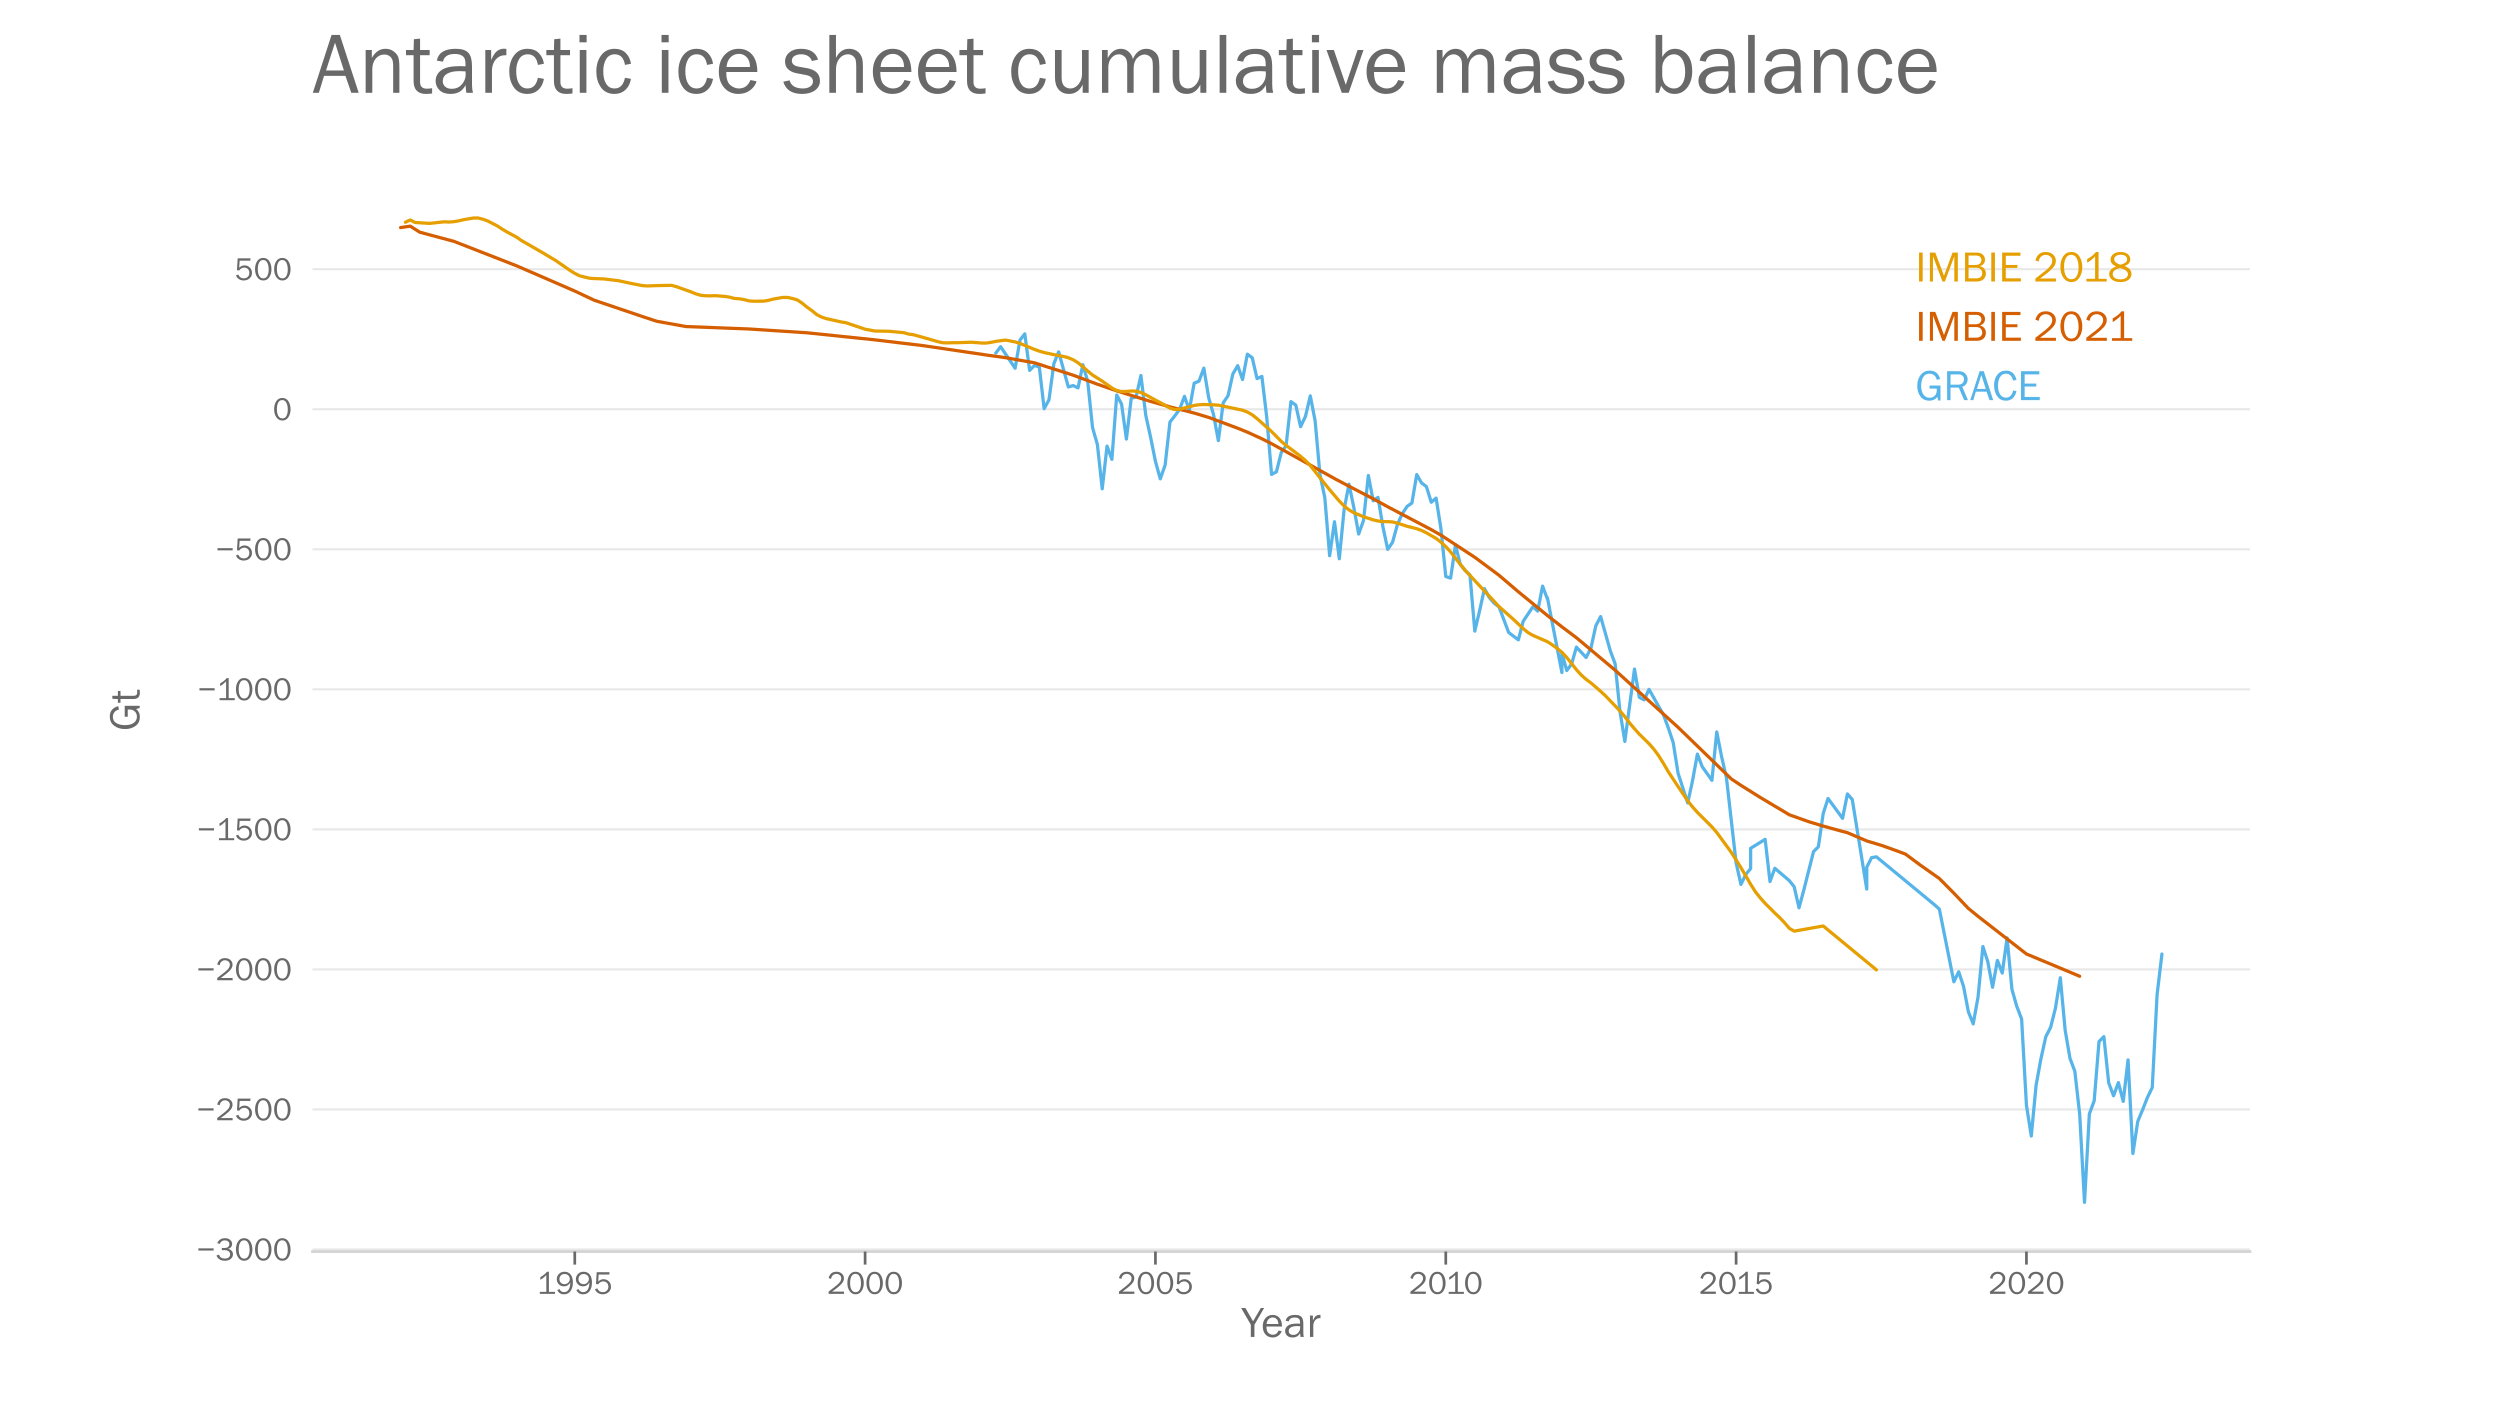 <?xml version="1.0" encoding="utf-8" standalone="no"?>
<!DOCTYPE svg PUBLIC "-//W3C//DTD SVG 1.1//EN"
  "http://www.w3.org/Graphics/SVG/1.1/DTD/svg11.dtd">
<!-- Created with matplotlib (https://matplotlib.org/) -->
<svg height="648pt" version="1.1" viewBox="0 0 1152 648" width="1152pt" xmlns="http://www.w3.org/2000/svg" xmlns:xlink="http://www.w3.org/1999/xlink">
 <defs>
  <style type="text/css">*{stroke-linecap:butt;stroke-linejoin:round;}</style>
 </defs>
 <g id="figure_1">
  <g id="patch_1">
   <path d="M 0 648 
L 1152 648 
L 1152 0 
L 0 0 
z
" style="fill:#ffffff;"/>
  </g>
  <g id="axes_1">
   <g id="patch_2">
    <path d="M 144 576.72 
L 1036.8 576.72 
L 1036.8 77.76 
L 144 77.76 
z
" style="fill:none;"/>
   </g>
   <g id="patch_3">
    <path d="M 144 576.72 
L 1036.8 576.72 
" style="fill:none;stroke:#d3d3d3;stroke-linecap:square;stroke-linejoin:miter;stroke-width:1.25;"/>
   </g>
   <g id="matplotlib.axis_1">
    <g id="xtick_1">
     <g id="line2d_1">
      <defs>
       <path d="M 0 0 
L 0 6 
" id="mff2b1c8577" style="stroke:#696969;stroke-width:1.25;"/>
      </defs>
      <g>
       <use style="fill:#696969;stroke:#696969;stroke-width:1.25;" x="264.854" xlink:href="#mff2b1c8577" y="576.72"/>
      </g>
     </g>
     <g id="text_1">
      <!-- 1995 -->
      <g style="fill:#696969;" transform="translate(247.364 596.218)scale(0.15 -0.15)">
       <defs>
        <path d="M 55.859 6.203 
L 55.859 0 
L 9.188 0 
L 9.188 6.203 
L 29.203 6.203 
L 29.203 57.672 
Q 20.359 48.438 10.844 43.266 
L 10.844 51.656 
Q 23.969 58.547 31.203 68.016 
L 37.156 68.016 
L 37.156 6.203 
z
" id="FranklinGothic-Book-49"/>
        <path d="M 5.719 12.156 
L 12.406 14.594 
Q 16.547 5.375 26.375 5.375 
Q 35.891 5.375 40.703 13.375 
Q 45.516 21.391 45.656 35.109 
Q 39.109 23.094 25.984 23.094 
Q 16.703 23.094 10.406 29.422 
Q 4.109 35.75 4.109 45.062 
Q 4.109 54.547 10.719 61.281 
Q 17.328 68.016 27.594 68.016 
Q 40.141 68.016 46.828 59.203 
Q 53.516 50.391 53.516 34.969 
Q 53.516 18.75 46.438 8.719 
Q 39.359 -1.312 26.266 -1.312 
Q 10.984 -1.312 5.719 12.156 
z
M 27.828 29.781 
Q 34.719 29.781 39.375 34.594 
Q 44.047 39.406 44.047 45.844 
Q 44.047 52.094 39.625 56.578 
Q 35.203 61.078 27.984 61.078 
Q 20.656 61.078 16.406 56.469 
Q 12.156 51.859 12.156 45.219 
Q 12.156 38.094 16.859 33.938 
Q 21.578 29.781 27.828 29.781 
z
" id="FranklinGothic-Book-57"/>
        <path d="M 48.875 66.656 
L 48.188 59.469 
L 15.438 59.469 
L 14.016 37.844 
Q 21.438 45.125 30.328 45.125 
Q 39.703 45.125 46.516 38.625 
Q 53.328 32.125 53.328 22.016 
Q 53.328 11.766 45.922 5.219 
Q 38.531 -1.312 27.828 -1.312 
Q 19.438 -1.312 12.891 3.078 
Q 6.344 7.469 4.297 14.453 
L 11.422 16.891 
Q 15.828 5.281 27.938 5.281 
Q 35.891 5.281 40.578 9.984 
Q 45.266 14.703 45.266 22.016 
Q 45.266 29.688 40.625 33.984 
Q 35.984 38.281 29.5 38.281 
Q 20.016 38.281 13.812 29.203 
L 7.234 30.609 
L 9.375 66.656 
z
" id="FranklinGothic-Book-53"/>
       </defs>
       <use xlink:href="#FranklinGothic-Book-49"/>
       <use x="57.268" xlink:href="#FranklinGothic-Book-57"/>
       <use x="115.91" xlink:href="#FranklinGothic-Book-57"/>
       <use x="174.553" xlink:href="#FranklinGothic-Book-53"/>
      </g>
     </g>
    </g>
    <g id="xtick_2">
     <g id="line2d_2">
      <g>
       <use style="fill:#696969;stroke:#696969;stroke-width:1.25;" x="398.64" xlink:href="#mff2b1c8577" y="576.72"/>
      </g>
     </g>
     <g id="text_2">
      <!-- 2000 -->
      <g style="fill:#696969;" transform="translate(381.048 596.218)scale(0.15 -0.15)">
       <defs>
        <path d="M 52.484 6.938 
L 52.484 0 
L 5.172 0 
L 5.172 6.938 
Q 33.203 27.938 38.594 34.594 
Q 44 41.266 44 47.797 
Q 44 53.906 39.453 57.656 
Q 34.906 61.422 29 61.422 
Q 22.906 61.422 18.219 57.297 
Q 13.531 53.172 12.938 46.094 
L 5.172 48.438 
Q 10.062 68.016 29.109 68.016 
Q 39.406 68.016 45.844 62.156 
Q 52.297 56.297 52.297 47.859 
Q 52.297 42.047 49.234 36.672 
Q 46.188 31.297 37.688 23.828 
Q 29.203 16.359 15.719 6.938 
z
" id="FranklinGothic-Book-50"/>
        <path d="M 29.391 -1.312 
Q 17.875 -1.312 10.984 8.672 
Q 4.109 18.656 4.109 33.453 
Q 4.109 48 10.641 58 
Q 17.188 68.016 29.156 68.016 
Q 41.656 68.016 48.125 57.562 
Q 54.594 47.125 54.594 33.062 
Q 54.594 19.281 47.953 8.984 
Q 41.312 -1.312 29.391 -1.312 
z
M 29.438 5.219 
Q 37.891 5.219 41.938 12.859 
Q 46 20.516 46 32.078 
Q 46 44.734 41.844 53.125 
Q 37.703 61.531 29.047 61.531 
Q 20.703 61.531 16.625 53.859 
Q 12.547 46.188 12.547 33.688 
Q 12.547 20.703 16.844 12.953 
Q 21.141 5.219 29.438 5.219 
z
" id="FranklinGothic-Book-48"/>
       </defs>
       <use xlink:href="#FranklinGothic-Book-50"/>
       <use x="58.643" xlink:href="#FranklinGothic-Book-48"/>
       <use x="117.285" xlink:href="#FranklinGothic-Book-48"/>
       <use x="175.928" xlink:href="#FranklinGothic-Book-48"/>
      </g>
     </g>
    </g>
    <g id="xtick_3">
     <g id="line2d_3">
      <g>
       <use style="fill:#696969;stroke:#696969;stroke-width:1.25;" x="532.426" xlink:href="#mff2b1c8577" y="576.72"/>
      </g>
     </g>
     <g id="text_3">
      <!-- 2005 -->
      <g style="fill:#696969;" transform="translate(514.834 596.218)scale(0.15 -0.15)">
       <use xlink:href="#FranklinGothic-Book-50"/>
       <use x="58.643" xlink:href="#FranklinGothic-Book-48"/>
       <use x="117.285" xlink:href="#FranklinGothic-Book-48"/>
       <use x="175.928" xlink:href="#FranklinGothic-Book-53"/>
      </g>
     </g>
    </g>
    <g id="xtick_4">
     <g id="line2d_4">
      <g>
       <use style="fill:#696969;stroke:#696969;stroke-width:1.25;" x="666.212" xlink:href="#mff2b1c8577" y="576.72"/>
      </g>
     </g>
     <g id="text_4">
      <!-- 2010 -->
      <g style="fill:#696969;" transform="translate(649.145 596.218)scale(0.15 -0.15)">
       <use xlink:href="#FranklinGothic-Book-50"/>
       <use x="58.643" xlink:href="#FranklinGothic-Book-48"/>
       <use x="113.535" xlink:href="#FranklinGothic-Book-49"/>
       <use x="168.928" xlink:href="#FranklinGothic-Book-48"/>
      </g>
     </g>
    </g>
    <g id="xtick_5">
     <g id="line2d_5">
      <g>
       <use style="fill:#696969;stroke:#696969;stroke-width:1.25;" x="799.998" xlink:href="#mff2b1c8577" y="576.72"/>
      </g>
     </g>
     <g id="text_5">
      <!-- 2015 -->
      <g style="fill:#696969;" transform="translate(782.791 596.218)scale(0.15 -0.15)">
       <use xlink:href="#FranklinGothic-Book-50"/>
       <use x="58.643" xlink:href="#FranklinGothic-Book-48"/>
       <use x="113.535" xlink:href="#FranklinGothic-Book-49"/>
       <use x="170.803" xlink:href="#FranklinGothic-Book-53"/>
      </g>
     </g>
    </g>
    <g id="xtick_6">
     <g id="line2d_6">
      <g>
       <use style="fill:#696969;stroke:#696969;stroke-width:1.25;" x="933.785" xlink:href="#mff2b1c8577" y="576.72"/>
      </g>
     </g>
     <g id="text_6">
      <!-- 2020 -->
      <g style="fill:#696969;" transform="translate(916.192 596.218)scale(0.15 -0.15)">
       <use xlink:href="#FranklinGothic-Book-50"/>
       <use x="58.643" xlink:href="#FranklinGothic-Book-48"/>
       <use x="117.285" xlink:href="#FranklinGothic-Book-50"/>
       <use x="175.928" xlink:href="#FranklinGothic-Book-48"/>
      </g>
     </g>
    </g>
    <g id="text_7">
     <!-- Year -->
     <g style="fill:#696969;" transform="translate(572.109 616.048)scale(0.2 -0.2)">
      <defs>
       <path d="M 52 66.656 
L 29.688 28.031 
L 29.688 0 
L 21.344 0 
L 21.344 28.031 
L -0.984 66.656 
L 8.844 66.656 
L 26.562 35.984 
L 44.391 66.656 
z
" id="FranklinGothic-Book-89"/>
       <path d="M 40.234 14.703 
L 47.359 13.234 
Q 45.406 6.938 39.734 2.812 
Q 34.078 -1.312 26.422 -1.312 
Q 16.312 -1.312 10.062 5.781 
Q 3.812 12.891 3.812 24.422 
Q 3.812 36.188 10.297 43.438 
Q 16.797 50.688 26.609 50.688 
Q 36.281 50.688 42.156 44 
Q 48.047 37.312 48.188 23.969 
L 12.359 23.969 
Q 12.359 12.797 17.047 8.891 
Q 21.734 4.984 26.953 4.984 
Q 36.375 4.984 40.234 14.703 
z
M 39.797 29.688 
Q 39.703 33.844 38.422 37.062 
Q 37.156 40.281 34.125 42.547 
Q 31.109 44.828 26.859 44.828 
Q 21.141 44.828 17.156 40.719 
Q 13.188 36.625 12.703 29.688 
z
" id="FranklinGothic-Book-101"/>
       <path d="M 46.297 0 
L 38.672 0 
Q 38.234 2.344 37.797 8.891 
Q 32.719 -1.312 20.516 -1.312 
Q 12.203 -1.312 7.766 3.078 
Q 3.328 7.469 3.328 13.625 
Q 3.328 21.094 9.672 25.906 
Q 16.016 30.719 31.25 30.719 
Q 33.297 30.719 37.797 30.516 
Q 37.797 36.375 36.891 38.984 
Q 35.984 41.609 33.047 43.172 
Q 30.125 44.734 25.344 44.734 
Q 13.672 44.734 11.766 35.844 
L 4.688 37.062 
Q 7.281 50.688 26.469 50.688 
Q 36.672 50.688 40.938 46.172 
Q 45.219 41.656 45.219 30.516 
L 45.219 9.578 
Q 45.219 4.344 46.297 0 
z
M 37.797 24.656 
Q 33.109 24.953 30.672 24.953 
Q 21.578 24.953 16.547 21.969 
Q 11.531 19 11.531 13.281 
Q 11.531 9.672 14.234 7.125 
Q 16.938 4.594 22.078 4.594 
Q 29 4.594 33.469 9.625 
Q 37.938 14.656 37.938 21.438 
Q 37.938 22.797 37.797 24.656 
z
" id="FranklinGothic-Book-97"/>
       <path d="M 15.328 0 
L 7.672 0 
L 7.672 49.312 
L 14.406 49.312 
L 14.406 37.797 
Q 17.969 45.953 21.547 48.359 
Q 25.141 50.781 28.906 50.781 
Q 30.078 50.781 31.938 50.594 
L 31.938 43.266 
L 30.375 43.266 
Q 24.031 43.266 19.828 38.531 
Q 15.625 33.797 15.328 26.078 
z
" id="FranklinGothic-Book-114"/>
      </defs>
      <use xlink:href="#FranklinGothic-Book-89"/>
      <use x="45.025" xlink:href="#FranklinGothic-Book-101"/>
      <use x="97.076" xlink:href="#FranklinGothic-Book-97"/>
      <use x="149.957" xlink:href="#FranklinGothic-Book-114"/>
     </g>
    </g>
   </g>
   <g id="matplotlib.axis_2">
    <g id="ytick_1">
     <g id="line2d_7">
      <path clip-path="url(#p59e3074b7a)" d="M 144 575.762 
L 1036.8 575.762 
" style="fill:none;stroke:#d3d3d3;stroke-linecap:round;stroke-opacity:0.5;"/>
     </g>
     <g id="text_8">
      <!-- −3000 -->
      <g style="fill:#696969;" transform="translate(90.52 580.761)scale(0.15 -0.15)">
       <defs>
        <path d="M 6 36.766 
L 52.688 36.766 
L 52.688 30.031 
L 6 30.031 
z
" id="FranklinGothic-Book-8722"/>
        <path d="M 19.344 31.344 
L 19.344 37.984 
L 26.953 37.984 
Q 35.297 37.984 38.891 41.406 
Q 42.484 44.828 42.484 49.703 
Q 42.484 55.078 38.469 58.219 
Q 34.469 61.375 28.422 61.375 
Q 17.188 61.375 12.891 50.531 
L 5.375 52.688 
Q 11.812 68.016 29.203 68.016 
Q 38.969 68.016 44.969 62.812 
Q 50.984 57.625 50.984 50.297 
Q 50.984 44.625 47.359 40.406 
Q 43.75 36.188 38.094 35.109 
Q 44.438 34.188 49 29.781 
Q 53.562 25.391 53.562 18.406 
Q 53.562 10.062 46.766 4.375 
Q 39.984 -1.312 28.172 -1.312 
Q 18.797 -1.312 12.125 3.125 
Q 5.469 7.562 2.938 14.938 
L 10.688 17.531 
Q 14.203 5.469 28.031 5.469 
Q 37.016 5.469 40.938 9.297 
Q 44.875 13.141 44.875 18.453 
Q 44.875 24.219 40.156 27.781 
Q 35.453 31.344 26.953 31.344 
z
" id="FranklinGothic-Book-51"/>
       </defs>
       <use xlink:href="#FranklinGothic-Book-8722"/>
       <use x="58.643" xlink:href="#FranklinGothic-Book-51"/>
       <use x="117.285" xlink:href="#FranklinGothic-Book-48"/>
       <use x="175.928" xlink:href="#FranklinGothic-Book-48"/>
       <use x="234.57" xlink:href="#FranklinGothic-Book-48"/>
      </g>
     </g>
    </g>
    <g id="ytick_2">
     <g id="line2d_8">
      <path clip-path="url(#p59e3074b7a)" d="M 144 511.232 
L 1036.8 511.232 
" style="fill:none;stroke:#d3d3d3;stroke-linecap:round;stroke-opacity:0.5;"/>
     </g>
     <g id="text_9">
      <!-- −2500 -->
      <g style="fill:#696969;" transform="translate(90.52 516.231)scale(0.15 -0.15)">
       <use xlink:href="#FranklinGothic-Book-8722"/>
       <use x="58.643" xlink:href="#FranklinGothic-Book-50"/>
       <use x="117.285" xlink:href="#FranklinGothic-Book-53"/>
       <use x="175.928" xlink:href="#FranklinGothic-Book-48"/>
       <use x="234.57" xlink:href="#FranklinGothic-Book-48"/>
      </g>
     </g>
    </g>
    <g id="ytick_3">
     <g id="line2d_9">
      <path clip-path="url(#p59e3074b7a)" d="M 144 446.702 
L 1036.8 446.702 
" style="fill:none;stroke:#d3d3d3;stroke-linecap:round;stroke-opacity:0.5;"/>
     </g>
     <g id="text_10">
      <!-- −2000 -->
      <g style="fill:#696969;" transform="translate(90.52 451.701)scale(0.15 -0.15)">
       <use xlink:href="#FranklinGothic-Book-8722"/>
       <use x="58.643" xlink:href="#FranklinGothic-Book-50"/>
       <use x="117.285" xlink:href="#FranklinGothic-Book-48"/>
       <use x="175.928" xlink:href="#FranklinGothic-Book-48"/>
       <use x="234.57" xlink:href="#FranklinGothic-Book-48"/>
      </g>
     </g>
    </g>
    <g id="ytick_4">
     <g id="line2d_10">
      <path clip-path="url(#p59e3074b7a)" d="M 144 382.172 
L 1036.8 382.172 
" style="fill:none;stroke:#d3d3d3;stroke-linecap:round;stroke-opacity:0.5;"/>
     </g>
     <g id="text_11">
      <!-- −1500 -->
      <g style="fill:#696969;" transform="translate(90.726 387.171)scale(0.15 -0.15)">
       <use xlink:href="#FranklinGothic-Book-8722"/>
       <use x="58.643" xlink:href="#FranklinGothic-Book-49"/>
       <use x="115.91" xlink:href="#FranklinGothic-Book-53"/>
       <use x="174.553" xlink:href="#FranklinGothic-Book-48"/>
       <use x="233.195" xlink:href="#FranklinGothic-Book-48"/>
      </g>
     </g>
    </g>
    <g id="ytick_5">
     <g id="line2d_11">
      <path clip-path="url(#p59e3074b7a)" d="M 144 317.642 
L 1036.8 317.642 
" style="fill:none;stroke:#d3d3d3;stroke-linecap:round;stroke-opacity:0.5;"/>
     </g>
     <g id="text_12">
      <!-- −1000 -->
      <g style="fill:#696969;" transform="translate(91.007 322.641)scale(0.15 -0.15)">
       <use xlink:href="#FranklinGothic-Book-8722"/>
       <use x="58.643" xlink:href="#FranklinGothic-Book-49"/>
       <use x="114.035" xlink:href="#FranklinGothic-Book-48"/>
       <use x="172.678" xlink:href="#FranklinGothic-Book-48"/>
       <use x="231.32" xlink:href="#FranklinGothic-Book-48"/>
      </g>
     </g>
    </g>
    <g id="ytick_6">
     <g id="line2d_12">
      <path clip-path="url(#p59e3074b7a)" d="M 144 253.112 
L 1036.8 253.112 
" style="fill:none;stroke:#d3d3d3;stroke-linecap:round;stroke-opacity:0.5;"/>
     </g>
     <g id="text_13">
      <!-- −500 -->
      <g style="fill:#696969;" transform="translate(99.316 258.111)scale(0.15 -0.15)">
       <use xlink:href="#FranklinGothic-Book-8722"/>
       <use x="58.643" xlink:href="#FranklinGothic-Book-53"/>
       <use x="117.285" xlink:href="#FranklinGothic-Book-48"/>
       <use x="175.928" xlink:href="#FranklinGothic-Book-48"/>
      </g>
     </g>
    </g>
    <g id="ytick_7">
     <g id="line2d_13">
      <path clip-path="url(#p59e3074b7a)" d="M 144 188.582 
L 1036.8 188.582 
" style="fill:none;stroke:#d3d3d3;stroke-linecap:round;stroke-opacity:0.5;"/>
     </g>
     <g id="text_14">
      <!-- 0 -->
      <g style="fill:#696969;" transform="translate(125.704 193.581)scale(0.15 -0.15)">
       <use xlink:href="#FranklinGothic-Book-48"/>
      </g>
     </g>
    </g>
    <g id="ytick_8">
     <g id="line2d_14">
      <path clip-path="url(#p59e3074b7a)" d="M 144 124.052 
L 1036.8 124.052 
" style="fill:none;stroke:#d3d3d3;stroke-linecap:round;stroke-opacity:0.5;"/>
     </g>
     <g id="text_15">
      <!-- 500 -->
      <g style="fill:#696969;" transform="translate(108.112 129.051)scale(0.15 -0.15)">
       <use xlink:href="#FranklinGothic-Book-53"/>
       <use x="58.643" xlink:href="#FranklinGothic-Book-48"/>
       <use x="117.285" xlink:href="#FranklinGothic-Book-48"/>
      </g>
     </g>
    </g>
    <g id="text_16">
     <!-- Gt -->
     <g style="fill:#696969;" transform="translate(64.188 336.787)rotate(-90)scale(0.2 -0.2)">
      <defs>
       <path d="M 57.719 33.594 
L 57.719 -0.875 
L 52.594 -0.875 
L 50.297 7.469 
Q 44.141 -1.312 31.984 -1.312 
Q 18.797 -1.312 11.469 8.594 
Q 4.156 18.5 4.156 32.672 
Q 4.156 47.797 11.906 57.906 
Q 19.672 68.016 33.016 68.016 
Q 51.422 68.016 57.031 48.688 
L 49.125 46.781 
Q 47.406 54.203 42.719 57.562 
Q 38.031 60.938 32.469 60.938 
Q 22.609 60.938 17.922 52.969 
Q 13.234 45.016 13.234 33.016 
Q 13.234 20.062 18.484 12.766 
Q 23.734 5.469 32.766 5.469 
Q 39.797 5.469 44.5 10.125 
Q 49.219 14.797 49.219 23 
Q 49.219 24.516 49.125 26.609 
L 32.625 26.609 
L 32.625 33.594 
z
" id="FranklinGothic-Book-71"/>
       <path d="M 30.031 5.281 
L 30.031 -0.781 
Q 25.984 -1.312 23 -1.312 
Q 8.688 -1.312 8.688 13.625 
L 8.688 43.312 
L -0.047 43.312 
L -0.047 49.312 
L 8.688 49.312 
L 9.031 61.719 
L 16.156 62.406 
L 16.156 49.312 
L 27.203 49.312 
L 27.203 43.312 
L 16.156 43.312 
L 16.156 12.359 
Q 16.156 4.734 24.078 4.734 
Q 26.703 4.734 30.031 5.281 
z
" id="FranklinGothic-Book-116"/>
      </defs>
      <use xlink:href="#FranklinGothic-Book-71"/>
      <use x="64.697" xlink:href="#FranklinGothic-Book-116"/>
     </g>
    </g>
   </g>
   <g id="text_17">
    <!-- Antarctic ice sheet cumulative mass balance -->
    <g style="fill:#696969;" transform="translate(144 42.76)scale(0.4 -0.4)">
     <defs>
      <path d="M 53.219 0 
L 44.672 0 
L 37.938 19.484 
L 13.281 19.484 
L 7.328 0 
L 0.344 0 
L 21.969 66.656 
L 31.5 66.656 
z
M 36.188 25.734 
L 25.922 57.766 
L 15.578 25.734 
z
" id="FranklinGothic-Book-65"/>
      <path d="M 46.531 0 
L 39.359 0 
L 39.359 31.688 
Q 39.359 38.531 36.375 41.312 
Q 33.406 44.094 29.156 44.094 
Q 23.297 44.094 19.312 39.406 
Q 15.328 34.719 15.328 27.047 
L 15.328 0 
L 7.672 0 
L 7.672 49.312 
L 14.797 49.312 
L 14.797 40.234 
Q 20.797 50.688 30.375 50.688 
Q 35.891 50.688 39.766 47.828 
Q 43.656 44.969 45.094 41.406 
Q 46.531 37.844 46.531 28.516 
z
" id="FranklinGothic-Book-110"/>
      <path d="M 36.812 17.281 
L 43.75 16.062 
Q 42.281 7.906 37.25 3.297 
Q 32.234 -1.312 24.703 -1.312 
Q 14.5 -1.312 9.156 6.203 
Q 3.812 13.719 3.812 24.562 
Q 3.812 35.797 9.453 43.234 
Q 15.094 50.688 24.812 50.688 
Q 32.859 50.688 37.719 45.875 
Q 42.578 41.062 43.75 33.453 
L 36.812 32.125 
Q 34.859 44.344 25 44.344 
Q 18.656 44.344 15.234 38.938 
Q 11.812 33.547 11.812 24.953 
Q 11.812 15.484 15.203 10.234 
Q 18.609 4.984 24.75 4.984 
Q 34.281 4.984 36.812 17.281 
z
" id="FranklinGothic-Book-99"/>
      <path d="M 15.578 66.656 
L 15.578 58.156 
L 7.328 58.156 
L 7.328 66.656 
z
M 15.328 49.312 
L 15.328 0 
L 7.672 0 
L 7.672 49.312 
z
" id="FranklinGothic-Book-105"/>
      <path id="FranklinGothic-Book-32"/>
      <path d="M 1.031 12.797 
L 8.344 14.312 
Q 10.797 4.984 23.781 4.984 
Q 28.562 4.984 31.875 7.125 
Q 35.203 9.281 35.203 13.188 
Q 35.203 19 26.766 20.562 
L 16.359 22.516 
Q 10.25 23.688 6.641 27.094 
Q 3.031 30.516 3.031 36.141 
Q 3.031 42.328 7.953 46.5 
Q 12.891 50.688 21.234 50.688 
Q 37.312 50.688 41.062 38.141 
L 34.031 36.625 
Q 31 44.344 21.578 44.344 
Q 16.891 44.344 13.891 42.406 
Q 10.891 40.484 10.891 37.016 
Q 10.891 31.547 18.562 30.125 
L 28.172 28.422 
Q 43.266 25.688 43.266 13.812 
Q 43.266 7.031 37.641 2.859 
Q 32.031 -1.312 22.703 -1.312 
Q 5.172 -1.312 1.031 12.797 
z
" id="FranklinGothic-Book-115"/>
      <path d="M 46.344 0 
L 38.672 0 
L 38.672 29.938 
Q 38.672 35.203 38.016 37.844 
Q 37.359 40.484 34.891 42.406 
Q 32.422 44.344 29.203 44.344 
Q 23.297 44.344 19.312 39.5 
Q 15.328 34.672 15.328 26.562 
L 15.328 0 
L 7.672 0 
L 7.672 66.656 
L 15.328 66.656 
L 15.328 40.234 
Q 20.562 50.688 30.281 50.688 
Q 34.625 50.688 38.016 48.969 
Q 41.406 47.266 43.203 44.484 
Q 45.016 41.703 45.672 38.984 
Q 46.344 36.281 46.344 29.938 
z
" id="FranklinGothic-Book-104"/>
      <path d="M 46.484 0 
L 39.594 0 
L 39.594 9.422 
Q 34.328 -1.312 23.875 -1.312 
Q 16.312 -1.312 11.984 3.656 
Q 7.672 8.641 7.672 17.828 
L 7.672 49.312 
L 15.328 49.312 
L 15.328 17.828 
Q 15.328 10.5 18.375 7.734 
Q 21.438 4.984 25.094 4.984 
Q 28.812 4.984 31.812 7.078 
Q 34.812 9.188 36.812 13.062 
Q 38.812 16.938 38.812 21.531 
L 38.812 49.312 
L 46.484 49.312 
z
" id="FranklinGothic-Book-117"/>
      <path d="M 73.734 0 
L 66.266 0 
L 66.266 30.672 
Q 66.266 35.406 65.594 37.766 
Q 64.938 40.141 62.391 42.109 
Q 59.859 44.094 56.688 44.094 
Q 52.297 44.094 48.219 40.062 
Q 44.141 36.031 44.141 27.781 
L 44.141 0 
L 36.719 0 
L 36.719 32.469 
Q 36.719 38.969 33.609 41.656 
Q 30.516 44.344 27.094 44.344 
Q 22.219 44.344 18.594 40.141 
Q 14.984 35.938 14.984 29.5 
L 14.984 0 
L 7.672 0 
L 7.672 49.312 
L 14.266 49.312 
L 14.266 39.844 
Q 19.781 50.688 29.438 50.688 
Q 34.766 50.688 38.469 47.219 
Q 42.188 43.75 43.266 38.875 
Q 48.344 50.688 58.844 50.688 
Q 63.875 50.688 67.656 47.797 
Q 71.438 44.922 72.578 41.188 
Q 73.734 37.453 73.734 30.672 
z
" id="FranklinGothic-Book-109"/>
      <path d="M 15.328 0 
L 7.672 0 
L 7.672 66.656 
L 15.328 66.656 
z
" id="FranklinGothic-Book-108"/>
      <path d="M 43.797 49.312 
L 26.766 0 
L 18.797 0 
L 1.172 49.312 
L 9.672 49.312 
L 23.391 9.234 
L 36.969 49.312 
z
" id="FranklinGothic-Book-118"/>
      <path d="M 11.375 0 
L 7.672 0 
L 7.672 66.656 
L 15.328 66.656 
L 15.328 41.109 
Q 20.609 50.688 29.891 50.688 
Q 38.375 50.688 44.109 44 
Q 49.859 37.312 49.859 24.562 
Q 49.859 13.578 44.219 6.125 
Q 38.578 -1.312 29.547 -1.312 
Q 19.484 -1.312 14.109 8.156 
z
M 15.328 19.344 
Q 15.875 11.766 20 8.344 
Q 24.125 4.938 28.719 4.938 
Q 34.578 4.938 38.156 10.016 
Q 41.75 15.094 41.75 23.922 
Q 41.75 33.453 38.281 38.891 
Q 34.812 44.344 28.656 44.344 
Q 23.828 44.344 19.938 40.453 
Q 16.062 36.578 15.328 30.422 
z
" id="FranklinGothic-Book-98"/>
     </defs>
     <use xlink:href="#FranklinGothic-Book-65"/>
     <use x="53.564" xlink:href="#FranklinGothic-Book-110"/>
     <use x="107.764" xlink:href="#FranklinGothic-Book-116"/>
     <use x="138.525" xlink:href="#FranklinGothic-Book-97"/>
     <use x="191.406" xlink:href="#FranklinGothic-Book-114"/>
     <use x="222.865" xlink:href="#FranklinGothic-Book-99"/>
     <use x="269.447" xlink:href="#FranklinGothic-Book-116"/>
     <use x="300.209" xlink:href="#FranklinGothic-Book-105"/>
     <use x="323.158" xlink:href="#FranklinGothic-Book-99"/>
     <use x="369.74" xlink:href="#FranklinGothic-Book-32"/>
     <use x="394.74" xlink:href="#FranklinGothic-Book-105"/>
     <use x="417.689" xlink:href="#FranklinGothic-Book-99"/>
     <use x="464.271" xlink:href="#FranklinGothic-Book-101"/>
     <use x="516.322" xlink:href="#FranklinGothic-Book-32"/>
     <use x="541.322" xlink:href="#FranklinGothic-Book-115"/>
     <use x="587.709" xlink:href="#FranklinGothic-Book-104"/>
     <use x="641.713" xlink:href="#FranklinGothic-Book-101"/>
     <use x="693.764" xlink:href="#FranklinGothic-Book-101"/>
     <use x="745.314" xlink:href="#FranklinGothic-Book-116"/>
     <use x="776.076" xlink:href="#FranklinGothic-Book-32"/>
     <use x="801.076" xlink:href="#FranklinGothic-Book-99"/>
     <use x="847.658" xlink:href="#FranklinGothic-Book-117"/>
     <use x="901.809" xlink:href="#FranklinGothic-Book-109"/>
     <use x="983.205" xlink:href="#FranklinGothic-Book-117"/>
     <use x="1037.355" xlink:href="#FranklinGothic-Book-108"/>
     <use x="1060.354" xlink:href="#FranklinGothic-Book-97"/>
     <use x="1113.234" xlink:href="#FranklinGothic-Book-116"/>
     <use x="1143.996" xlink:href="#FranklinGothic-Book-105"/>
     <use x="1166.945" xlink:href="#FranklinGothic-Book-118"/>
     <use x="1210.465" xlink:href="#FranklinGothic-Book-101"/>
     <use x="1262.516" xlink:href="#FranklinGothic-Book-32"/>
     <use x="1287.516" xlink:href="#FranklinGothic-Book-109"/>
     <use x="1368.912" xlink:href="#FranklinGothic-Book-97"/>
     <use x="1421.793" xlink:href="#FranklinGothic-Book-115"/>
     <use x="1468.18" xlink:href="#FranklinGothic-Book-115"/>
     <use x="1514.566" xlink:href="#FranklinGothic-Book-32"/>
     <use x="1539.566" xlink:href="#FranklinGothic-Book-98"/>
     <use x="1593.277" xlink:href="#FranklinGothic-Book-97"/>
     <use x="1646.158" xlink:href="#FranklinGothic-Book-108"/>
     <use x="1669.156" xlink:href="#FranklinGothic-Book-97"/>
     <use x="1722.037" xlink:href="#FranklinGothic-Book-110"/>
     <use x="1776.236" xlink:href="#FranklinGothic-Book-99"/>
     <use x="1822.818" xlink:href="#FranklinGothic-Book-101"/>
    </g>
   </g>
   <g id="legend_1">
    <g id="line2d_15"/>
    <g id="text_18">
     <!-- IMBIE 2018 -->
     <g style="fill:#e69f00;" transform="translate(882.629 129.718)scale(0.2 -0.2)">
      <defs>
       <path d="M 16.703 0 
L 8.344 0 
L 8.344 66.656 
L 16.703 66.656 
z
" id="FranklinGothic-Book-73"/>
       <path d="M 72.703 0 
L 64.594 0 
L 64.594 58.203 
L 42.922 0 
L 37.25 0 
L 15.438 58.203 
L 15.438 0 
L 8.344 0 
L 8.344 66.656 
L 20.75 66.656 
L 40.828 13.328 
L 60.5 66.656 
L 72.703 66.656 
z
" id="FranklinGothic-Book-77"/>
       <path d="M 8.344 0 
L 8.344 66.656 
L 34.719 66.656 
Q 44.672 66.656 49.484 61.766 
Q 54.297 56.891 54.297 50.438 
Q 54.297 39.109 42.484 35.406 
Q 49.516 33.594 52.922 28.953 
Q 56.344 24.312 56.344 18.453 
Q 56.344 10.594 51.047 5.297 
Q 45.75 0 34.719 0 
z
M 16.406 38.094 
L 30.906 38.094 
Q 39.938 38.094 42.969 41.531 
Q 46 44.969 46 49.609 
Q 46 54.203 42.75 57.031 
Q 39.5 59.859 33.062 59.859 
L 16.406 59.859 
z
M 16.406 7.328 
L 34.281 7.328 
Q 40.828 7.328 44.391 10.5 
Q 47.953 13.672 47.953 18.75 
Q 47.953 22.312 46.344 25.359 
Q 44.734 28.422 41.797 30.078 
Q 38.875 31.734 33.062 31.734 
L 16.406 31.734 
z
" id="FranklinGothic-Book-66"/>
       <path d="M 51.469 7.328 
L 51.469 0 
L 8.344 0 
L 8.344 66.656 
L 50.531 66.656 
L 50.531 59.328 
L 16.703 59.328 
L 16.703 38.141 
L 43.562 38.141 
L 43.562 31.344 
L 16.703 31.344 
L 16.703 7.328 
z
" id="FranklinGothic-Book-69"/>
       <path d="M 19.484 34.578 
Q 6.844 40.094 6.844 50.594 
Q 6.844 58.203 13.141 63.109 
Q 19.438 68.016 29.828 68.016 
Q 40.094 68.016 46.141 63.297 
Q 52.203 58.594 52.203 50.984 
Q 52.203 40.375 39.266 35.797 
Q 49.703 30.953 52.359 26.453 
Q 55.031 21.969 55.031 17.484 
Q 55.031 9.469 48.219 4.078 
Q 41.406 -1.312 29.734 -1.312 
Q 17.281 -1.312 10.438 4.172 
Q 3.609 9.672 3.609 17.234 
Q 3.609 28.516 19.484 34.578 
z
M 29.594 38.719 
Q 37.984 40.969 41.453 43.891 
Q 44.922 46.828 44.922 51.219 
Q 44.922 56.344 40.797 59 
Q 36.672 61.672 29.938 61.672 
Q 23.484 61.672 19.375 58.859 
Q 15.281 56.062 15.281 51.312 
Q 15.281 46.625 19.844 43.203 
Q 24.422 39.797 29.594 38.719 
z
M 28.656 31.062 
Q 11.766 27.047 11.766 16.938 
Q 11.766 11.672 16.375 8.328 
Q 21 4.984 29.984 4.984 
Q 37.594 4.984 42.234 8.25 
Q 46.875 11.531 46.875 16.609 
Q 46.875 26.312 28.656 31.062 
z
" id="FranklinGothic-Book-56"/>
      </defs>
      <use xlink:href="#FranklinGothic-Book-73"/>
      <use x="25" xlink:href="#FranklinGothic-Book-77"/>
      <use x="106.006" xlink:href="#FranklinGothic-Book-66"/>
      <use x="166.455" xlink:href="#FranklinGothic-Book-73"/>
      <use x="191.455" xlink:href="#FranklinGothic-Book-69"/>
      <use x="246.24" xlink:href="#FranklinGothic-Book-32"/>
      <use x="271.24" xlink:href="#FranklinGothic-Book-50"/>
      <use x="329.883" xlink:href="#FranklinGothic-Book-48"/>
      <use x="384.775" xlink:href="#FranklinGothic-Book-49"/>
      <use x="442.793" xlink:href="#FranklinGothic-Book-56"/>
     </g>
    </g>
    <g id="line2d_16"/>
    <g id="text_19">
     <!-- IMBIE 2021 -->
     <g style="fill:#d55e00;" transform="translate(882.629 157.05)scale(0.2 -0.2)">
      <use xlink:href="#FranklinGothic-Book-73"/>
      <use x="25" xlink:href="#FranklinGothic-Book-77"/>
      <use x="106.006" xlink:href="#FranklinGothic-Book-66"/>
      <use x="166.455" xlink:href="#FranklinGothic-Book-73"/>
      <use x="191.455" xlink:href="#FranklinGothic-Book-69"/>
      <use x="246.24" xlink:href="#FranklinGothic-Book-32"/>
      <use x="271.24" xlink:href="#FranklinGothic-Book-50"/>
      <use x="329.883" xlink:href="#FranklinGothic-Book-48"/>
      <use x="388.525" xlink:href="#FranklinGothic-Book-50"/>
      <use x="443.668" xlink:href="#FranklinGothic-Book-49"/>
     </g>
    </g>
    <g id="line2d_17"/>
    <g id="text_20">
     <!-- GRACE -->
     <g style="fill:#56b4e9;" transform="translate(882.629 184.381)scale(0.2 -0.2)">
      <defs>
       <path d="M 56.297 0 
L 47.562 0 
L 35.25 28.859 
L 16.156 28.859 
L 16.156 0 
L 8.344 0 
L 8.344 66.656 
L 34.625 66.656 
Q 45.312 66.656 50.453 60.812 
Q 55.609 54.984 55.609 48.047 
Q 55.609 42.719 52.734 37.828 
Q 49.859 32.953 43.219 30.859 
z
M 16.156 35.641 
L 33.594 35.641 
Q 40.484 35.641 43.875 39.281 
Q 47.266 42.922 47.266 48.188 
Q 47.266 53.469 43.672 56.391 
Q 40.094 59.328 34.625 59.328 
L 16.156 59.328 
z
" id="FranklinGothic-Book-82"/>
       <path d="M 48.297 22.406 
L 55.906 20.703 
Q 50.438 -1.312 31.203 -1.312 
Q 18.562 -1.312 11.359 8.891 
Q 4.156 19.094 4.156 33.984 
Q 4.156 49.359 11.672 58.688 
Q 19.188 68.016 31.844 68.016 
Q 50.594 68.016 55.906 46.578 
L 48.047 45.016 
Q 43.75 60.938 31.781 60.938 
Q 22.953 60.938 18.094 53.531 
Q 13.234 46.141 13.234 32.766 
Q 13.234 20.516 18.203 13.109 
Q 23.188 5.719 31.391 5.719 
Q 44.141 5.719 48.297 22.406 
z
" id="FranklinGothic-Book-67"/>
      </defs>
      <use xlink:href="#FranklinGothic-Book-71"/>
      <use x="64.697" xlink:href="#FranklinGothic-Book-82"/>
      <use x="125.977" xlink:href="#FranklinGothic-Book-65"/>
      <use x="177.041" xlink:href="#FranklinGothic-Book-67"/>
      <use x="234.951" xlink:href="#FranklinGothic-Book-69"/>
     </g>
    </g>
   </g>
   <g id="line2d_18">
    <path clip-path="url(#p59e3074b7a)" d="M 458.844 162.733 
L 461.073 159.748 
L 467.763 169.675 
L 469.992 156.739 
L 472.222 153.848 
L 474.452 170.669 
L 476.682 168.423 
L 478.911 169.102 
L 481.141 188.324 
L 483.371 184.213 
L 485.601 167.607 
L 487.831 162.138 
L 492.29 178.317 
L 494.52 177.67 
L 496.75 178.734 
L 498.979 168.055 
L 501.209 175.676 
L 503.439 197.015 
L 505.669 204.829 
L 507.899 225.243 
L 510.128 205.572 
L 512.358 211.675 
L 514.588 182.019 
L 516.818 186.231 
L 519.047 202.314 
L 521.277 183.528 
L 523.507 182.92 
L 525.737 173.02 
L 527.966 191.344 
L 530.196 201.491 
L 532.426 212.596 
L 534.656 220.65 
L 536.886 214.322 
L 539.115 194.462 
L 541.345 191.643 
L 543.575 188.582 
L 545.805 182.627 
L 548.034 189.054 
L 550.264 176.576 
L 552.494 175.643 
L 554.724 169.643 
L 556.953 183.184 
L 559.183 191.01 
L 561.413 203.02 
L 563.643 185.654 
L 565.873 182.364 
L 568.102 172.323 
L 570.332 168.502 
L 572.562 174.889 
L 574.792 163.201 
L 577.021 164.83 
L 579.251 174.46 
L 581.481 173.458 
L 583.711 192.266 
L 585.94 218.608 
L 588.17 217.41 
L 590.4 208.53 
L 592.63 205.341 
L 594.86 185.069 
L 597.089 186.651 
L 599.319 196.605 
L 601.549 191.89 
L 603.779 182.421 
L 606.008 193.89 
L 608.238 218.7 
L 610.468 229.303 
L 612.698 256.069 
L 614.927 240.418 
L 617.157 257.458 
L 619.387 234.586 
L 621.617 223.104 
L 623.847 233.868 
L 626.076 246.073 
L 628.306 239.824 
L 630.536 219.095 
L 632.766 230.756 
L 634.995 229.192 
L 637.225 242.656 
L 639.455 253.144 
L 641.685 249.882 
L 643.914 241.763 
L 646.144 236.762 
L 648.374 233.362 
L 650.604 231.776 
L 652.834 218.683 
L 655.063 222.552 
L 657.293 224.243 
L 659.523 231.443 
L 661.753 229.528 
L 663.982 243.643 
L 666.212 265.648 
L 668.442 266.403 
L 670.672 251.123 
L 672.901 260.057 
L 675.131 262.906 
L 677.361 265.009 
L 679.591 290.812 
L 681.821 281.326 
L 684.05 271.25 
L 686.28 275.367 
L 688.51 277.963 
L 690.74 279.617 
L 695.199 291.469 
L 699.659 294.84 
L 701.889 286.284 
L 706.348 279.589 
L 708.578 281.6 
L 710.808 270.089 
L 713.037 275.978 
L 713.037 275.402 
L 719.727 309.909 
L 719.727 300.815 
L 721.956 308.987 
L 724.186 306.01 
L 726.416 298.186 
L 730.876 302.967 
L 733.105 298.65 
L 735.335 288.411 
L 737.565 284.112 
L 742.024 299.868 
L 744.254 305.894 
L 746.484 327.742 
L 748.714 341.645 
L 753.173 308.298 
L 755.403 321.34 
L 757.633 322.486 
L 759.863 317.661 
L 766.552 329.485 
L 768.782 335.487 
L 771.011 342.169 
L 773.241 356.275 
L 777.701 369.995 
L 779.93 359.712 
L 782.16 347.479 
L 784.39 353.303 
L 788.85 359.566 
L 791.079 337.282 
L 793.309 348.663 
L 795.539 358.359 
L 799.998 397.613 
L 802.228 407.544 
L 804.458 402.937 
L 806.688 400.234 
L 806.688 390.893 
L 813.377 386.764 
L 815.607 406.21 
L 817.837 400.097 
L 824.526 405.802 
L 826.756 408.632 
L 828.985 418.322 
L 831.215 410.034 
L 835.675 392.426 
L 837.904 390.189 
L 840.134 374.879 
L 842.364 367.941 
L 849.053 377.09 
L 851.283 365.851 
L 853.513 368.379 
L 860.202 409.681 
L 860.202 399.617 
L 862.432 395.193 
L 864.662 394.824 
L 891.419 416.929 
L 893.649 418.921 
L 900.338 452.398 
L 902.568 447.794 
L 904.798 454.519 
L 907.027 466.226 
L 909.257 471.799 
L 911.487 459.4 
L 913.717 436.166 
L 915.946 443.055 
L 918.176 454.93 
L 920.406 442.571 
L 922.636 448.382 
L 924.866 432.206 
L 927.095 455.872 
L 929.325 463.712 
L 931.555 469.515 
L 933.785 509.314 
L 936.014 523.479 
L 938.244 499.992 
L 940.474 487.826 
L 942.704 477.713 
L 944.933 473.367 
L 947.163 464.493 
L 949.393 450.533 
L 951.623 474.707 
L 953.853 487.73 
L 956.082 493.612 
L 958.312 513.382 
L 960.542 554.04 
L 962.772 513.319 
L 965.001 507.24 
L 967.231 479.927 
L 969.461 477.686 
L 971.691 498.978 
L 973.92 504.938 
L 976.15 498.853 
L 978.38 507.527 
L 980.61 488.403 
L 982.84 531.516 
L 985.069 516.782 
L 987.299 511.402 
L 989.529 505.73 
L 991.759 501.142 
L 993.988 458.296 
L 996.218 439.615 
L 996.218 439.615 
" style="fill:none;stroke:#56b4e9;stroke-linecap:round;stroke-width:1.5;"/>
   </g>
   <g id="line2d_19">
    <path clip-path="url(#p59e3074b7a)" d="M 184.582 104.865 
L 189.041 104.214 
L 193.501 107.024 
L 209.109 111.199 
L 238.096 122.508 
L 264.854 134.121 
L 273.773 138.327 
L 296.07 145.877 
L 302.76 148.07 
L 316.138 150.476 
L 345.125 151.59 
L 371.883 153.351 
L 403.099 156.599 
L 425.397 159.277 
L 454.384 163.568 
L 463.303 164.808 
L 476.682 167.182 
L 483.371 169.335 
L 490.06 171.446 
L 494.52 172.892 
L 498.979 174.545 
L 505.669 177.047 
L 514.588 180.113 
L 530.196 184.986 
L 539.115 187.472 
L 550.264 190.334 
L 556.953 192.345 
L 570.332 197.325 
L 574.792 199.136 
L 581.481 202.193 
L 585.94 204.451 
L 601.549 213.072 
L 614.927 220.519 
L 621.617 224.063 
L 632.766 229.843 
L 639.455 233.517 
L 659.523 244.063 
L 663.982 246.594 
L 679.591 256.81 
L 690.74 265.083 
L 699.659 272.694 
L 713.037 283.628 
L 719.727 288.847 
L 726.416 293.863 
L 744.254 308.837 
L 773.241 335.14 
L 797.769 358.924 
L 802.228 361.896 
L 811.147 367.471 
L 824.526 375.458 
L 833.445 378.622 
L 840.134 380.657 
L 849.053 383.132 
L 851.283 383.708 
L 860.202 387.505 
L 866.892 389.516 
L 873.581 391.899 
L 878.04 393.569 
L 884.73 398.534 
L 893.649 404.824 
L 900.338 411.575 
L 907.027 418.606 
L 911.487 422.252 
L 933.785 439.597 
L 958.312 449.85 
L 958.312 449.85 
" style="fill:none;stroke:#d55e00;stroke-linecap:round;stroke-width:1.5;"/>
   </g>
   <g id="line2d_20">
    <path clip-path="url(#p59e3074b7a)" d="M 186.812 102.409 
L 189.041 101.354 
L 191.271 102.522 
L 197.96 102.943 
L 204.65 102.204 
L 206.88 102.324 
L 209.109 102.158 
L 211.339 101.776 
L 213.569 101.239 
L 218.028 100.484 
L 220.258 100.44 
L 222.488 101.014 
L 224.718 101.812 
L 229.177 104.117 
L 231.407 105.588 
L 233.637 106.896 
L 238.096 109.313 
L 240.326 110.858 
L 249.245 115.991 
L 255.934 119.961 
L 262.624 124.587 
L 264.854 125.967 
L 267.083 127.098 
L 271.543 128.19 
L 273.773 128.359 
L 278.232 128.528 
L 282.692 129.08 
L 284.921 129.333 
L 291.611 130.763 
L 296.07 131.617 
L 298.3 131.764 
L 302.76 131.608 
L 309.449 131.477 
L 311.679 132.098 
L 318.368 134.478 
L 320.598 135.392 
L 322.828 136.041 
L 325.057 136.293 
L 327.287 136.337 
L 329.517 136.245 
L 333.976 136.583 
L 336.206 136.937 
L 338.436 137.518 
L 340.666 137.678 
L 342.896 138.054 
L 345.125 138.648 
L 347.355 138.799 
L 351.815 138.78 
L 354.044 138.406 
L 356.274 137.83 
L 360.734 137.048 
L 362.963 137.059 
L 365.193 137.553 
L 367.423 138.212 
L 369.653 139.712 
L 371.883 141.542 
L 374.112 143.131 
L 376.342 144.946 
L 378.572 146.112 
L 380.802 146.832 
L 385.261 147.816 
L 387.491 148.337 
L 389.721 148.681 
L 398.64 151.703 
L 403.099 152.53 
L 409.789 152.656 
L 416.478 153.296 
L 418.708 153.948 
L 420.937 154.24 
L 427.627 156.119 
L 432.086 157.415 
L 434.316 157.925 
L 436.546 158.009 
L 438.776 157.909 
L 441.005 157.925 
L 447.695 157.692 
L 452.154 158.058 
L 454.384 158.091 
L 456.614 157.767 
L 458.844 157.308 
L 463.303 156.703 
L 467.763 157.543 
L 469.992 158.239 
L 476.682 161.008 
L 478.911 161.8 
L 481.141 162.445 
L 485.601 163.417 
L 490.06 164.252 
L 492.29 164.86 
L 494.52 165.782 
L 496.75 167.182 
L 498.979 168.979 
L 501.209 170.989 
L 503.439 172.81 
L 507.899 175.619 
L 512.358 178.767 
L 514.588 179.936 
L 516.818 180.421 
L 519.047 180.389 
L 521.277 180.163 
L 523.507 180.245 
L 525.737 180.847 
L 527.966 181.897 
L 532.426 184.376 
L 534.656 185.518 
L 539.115 188.062 
L 541.345 188.729 
L 543.575 188.582 
L 548.034 187.422 
L 550.264 186.837 
L 552.494 186.512 
L 554.724 186.401 
L 559.183 186.556 
L 561.413 186.708 
L 565.873 187.6 
L 572.562 189.021 
L 574.792 189.865 
L 577.021 191.143 
L 579.251 192.899 
L 585.94 198.862 
L 590.4 203.395 
L 592.63 205.251 
L 597.089 208.584 
L 599.319 210.281 
L 601.549 212.211 
L 603.779 214.532 
L 608.238 220.146 
L 612.698 225.67 
L 617.157 230.91 
L 619.387 233.178 
L 621.617 234.957 
L 623.847 236.27 
L 628.306 238.104 
L 632.766 239.562 
L 634.995 240.063 
L 637.225 240.369 
L 639.455 240.367 
L 641.685 240.514 
L 643.914 241.062 
L 648.374 242.499 
L 652.834 243.627 
L 655.063 244.443 
L 657.293 245.534 
L 661.753 248.1 
L 663.982 249.851 
L 666.212 251.873 
L 668.442 254.354 
L 672.901 260.054 
L 675.131 262.784 
L 690.74 279.524 
L 697.429 285.457 
L 701.889 289.674 
L 704.118 291.5 
L 706.348 292.78 
L 713.037 295.694 
L 715.267 297.13 
L 717.497 298.728 
L 719.727 300.576 
L 721.956 302.956 
L 726.416 308.605 
L 728.646 311.062 
L 730.876 313.058 
L 733.105 314.694 
L 737.565 318.547 
L 739.795 320.621 
L 746.484 327.6 
L 748.714 330.25 
L 750.943 333.159 
L 753.173 335.821 
L 755.403 338.302 
L 759.863 342.687 
L 762.092 345.223 
L 764.322 348.256 
L 766.552 351.837 
L 768.782 355.655 
L 773.241 362.415 
L 777.701 369.018 
L 779.93 371.836 
L 782.16 374.348 
L 788.85 381.023 
L 791.079 383.603 
L 795.539 389.694 
L 797.769 392.751 
L 802.228 399.806 
L 806.688 407.464 
L 808.917 410.976 
L 811.147 413.766 
L 813.377 416.27 
L 817.837 420.721 
L 820.066 422.849 
L 822.296 425.154 
L 824.526 427.785 
L 826.756 429.077 
L 840.134 426.687 
L 864.662 446.928 
L 864.662 446.928 
" style="fill:none;stroke:#e69f00;stroke-linecap:round;stroke-width:1.5;"/>
   </g>
  </g>
 </g>
 <defs>
  <clipPath id="p59e3074b7a">
   <rect height="498.96" width="892.8" x="144" y="77.76"/>
  </clipPath>
 </defs>
</svg>
